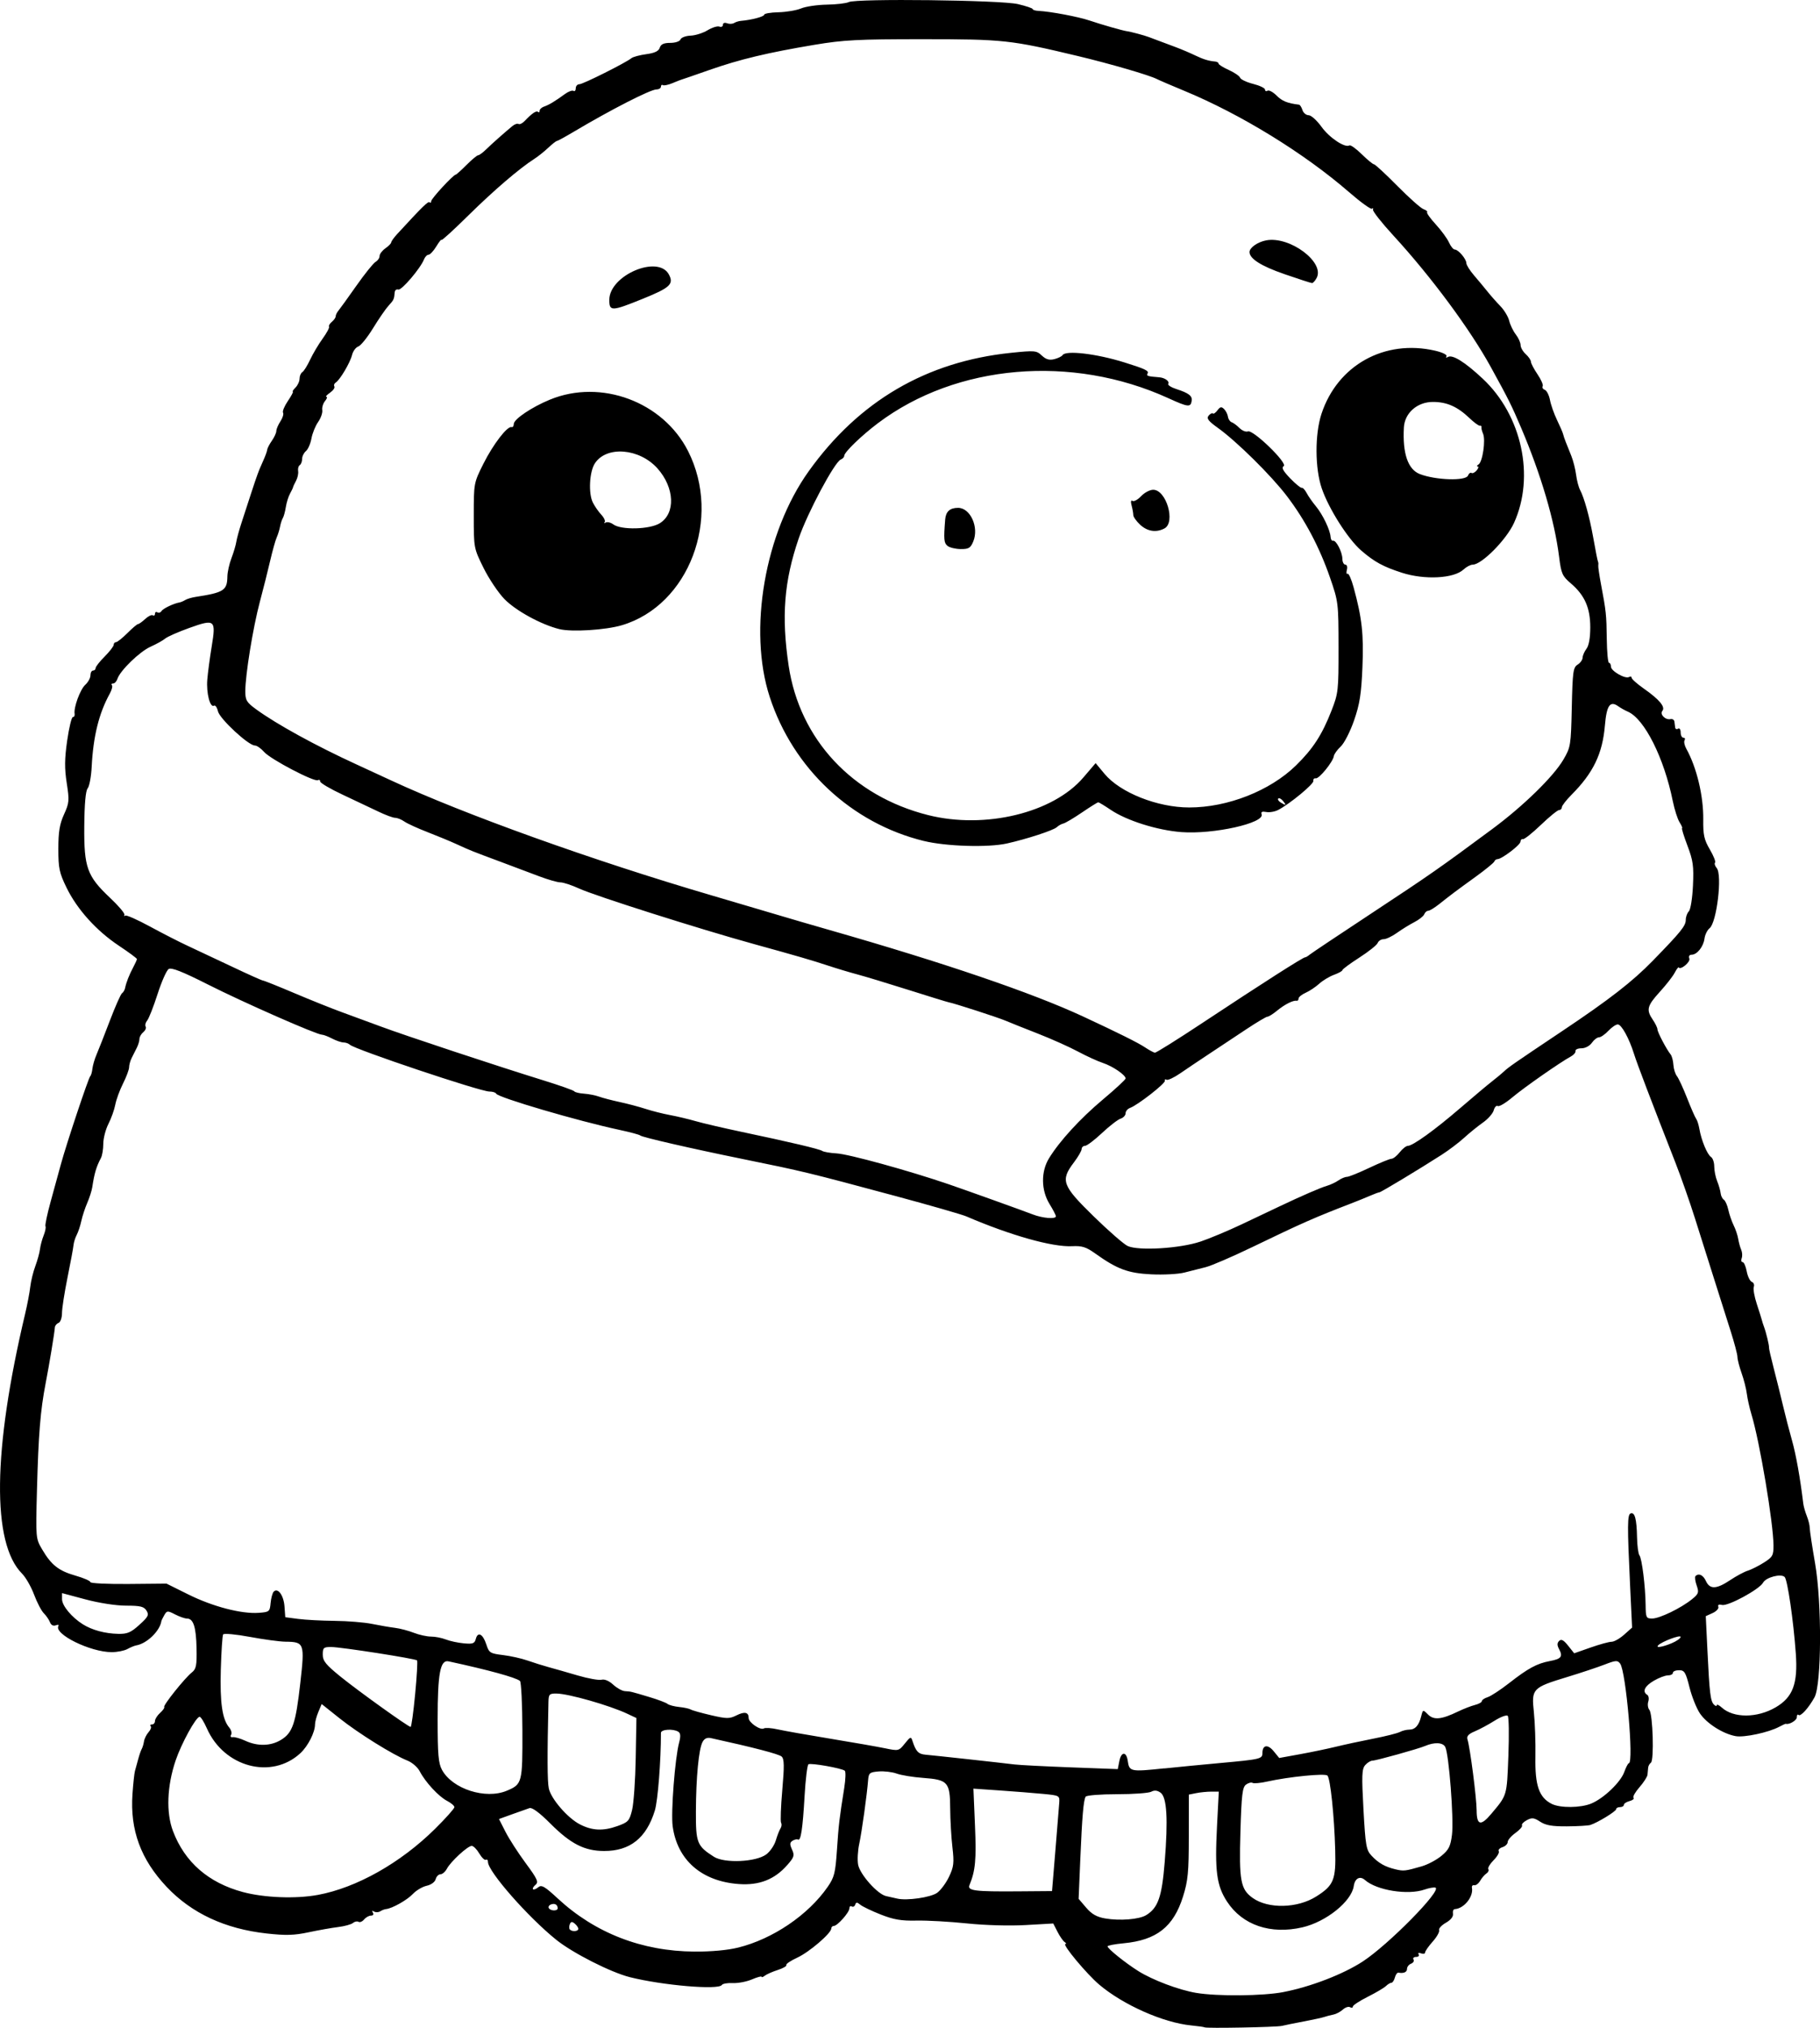 <?xml version="1.0" encoding="UTF-8" standalone="no"?>
<!-- Created with Inkscape (http://www.inkscape.org/) -->

<svg
   width="186.537mm"
   height="207.707mm"
   viewBox="0 0 186.537 207.707"
   version="1.1"
   id="svg5"
   xml:space="preserve"
   xmlns="http://www.w3.org/2000/svg"
   xmlns:svg="http://www.w3.org/2000/svg"><defs
     id="defs2" /><g
     id="layer1"
     transform="translate(-17.397,-64.893)"><path
       style="fill:#000000;stroke-width:0.265"
       d="m 140.855,272.553 c -0.036,-0.036 -0.658,-0.125 -1.382,-0.197 -2.858,-0.284 -6.946,-2.096 -9.401,-4.167 -1.289,-1.087 -3.855,-4.166 -3.478,-4.173 0.119,-0.002 0.084,-0.091 -0.078,-0.198 -0.162,-0.107 -0.491,-0.578 -0.731,-1.048 l -0.437,-0.854 -2.841,0.161 c -1.656,0.094 -4.165,0.023 -6.016,-0.17 -1.746,-0.182 -4.068,-0.312 -5.159,-0.288 -1.567,0.034 -2.338,-0.097 -3.667,-0.621 -0.925,-0.365 -1.868,-0.817 -2.094,-1.004 -0.328,-0.271 -0.433,-0.272 -0.523,-0.007 -0.061,0.183 -0.221,0.265 -0.354,0.183 -0.133,-0.082 -0.242,0.008 -0.242,0.199 0,0.412 -1.232,1.799 -1.598,1.799 -0.14,0 -0.254,0.115 -0.254,0.255 0,0.489 -2.258,2.426 -3.487,2.991 -0.681,0.313 -1.186,0.654 -1.122,0.757 0.064,0.103 -0.332,0.332 -0.879,0.508 -0.547,0.176 -1.143,0.439 -1.325,0.583 -0.182,0.144 -0.331,0.194 -0.331,0.111 0,-0.083 -0.446,0.039 -0.992,0.272 -0.546,0.233 -1.429,0.401 -1.963,0.374 -0.534,-0.027 -1.039,0.061 -1.123,0.197 -0.327,0.529 -6.049,0.044 -9.415,-0.799 -1.954,-0.489 -5.856,-2.467 -7.547,-3.825 -2.901,-2.33 -7.005,-7.003 -7.005,-7.975 0,-0.198 -0.097,-0.299 -0.216,-0.226 -0.119,0.073 -0.423,-0.217 -0.676,-0.646 -0.253,-0.429 -0.602,-0.779 -0.776,-0.778 -0.41,0.002 -2.146,1.598 -2.542,2.337 -0.168,0.315 -0.467,0.572 -0.663,0.572 -0.196,0 -0.416,0.225 -0.488,0.501 -0.076,0.291 -0.464,0.574 -0.924,0.675 -0.436,0.096 -1.075,0.476 -1.421,0.845 -0.581,0.62 -2.126,1.487 -2.745,1.542 -0.146,0.013 -0.413,0.116 -0.595,0.23 -0.182,0.114 -0.468,0.122 -0.636,0.018 -0.189,-0.117 -0.234,-0.073 -0.117,0.117 0.109,0.177 0.029,0.305 -0.191,0.305 -0.209,0 -0.527,0.177 -0.707,0.394 -0.18,0.217 -0.438,0.325 -0.573,0.242 -0.135,-0.084 -0.393,-0.03 -0.572,0.118 -0.179,0.149 -0.859,0.336 -1.51,0.416 -0.651,0.08 -2.017,0.322 -3.036,0.538 -1.485,0.315 -2.339,0.339 -4.31,0.12 -4.257,-0.472 -7.686,-2.071 -10.238,-4.774 -2.653,-2.81 -3.76,-5.817 -3.501,-9.508 0.076,-1.081 0.19,-2.145 0.255,-2.363 0.064,-0.218 0.211,-0.754 0.327,-1.191 0.116,-0.437 0.28,-0.913 0.364,-1.058 0.085,-0.146 0.19,-0.496 0.234,-0.78 0.044,-0.283 0.256,-0.71 0.471,-0.948 0.215,-0.238 0.311,-0.512 0.214,-0.609 -0.097,-0.097 -0.038,-0.177 0.132,-0.177 0.17,0 0.309,-0.16 0.309,-0.356 0,-0.196 0.239,-0.572 0.531,-0.836 0.292,-0.264 0.479,-0.532 0.415,-0.596 -0.146,-0.146 2.104,-2.962 2.821,-3.53 0.46,-0.365 0.528,-0.706 0.494,-2.476 -0.042,-2.178 -0.322,-3.053 -0.976,-3.053 -0.22,0 -0.77,-0.191 -1.222,-0.424 -0.77,-0.398 -0.838,-0.394 -1.104,0.066 -0.156,0.27 -0.293,0.55 -0.304,0.623 -0.153,1.013 -1.489,2.301 -2.577,2.484 -0.18,0.03 -0.587,0.198 -0.905,0.373 -0.318,0.175 -1.041,0.318 -1.607,0.318 -2.201,0 -5.972,-1.863 -5.457,-2.696 0.071,-0.114 -0.055,-0.138 -0.28,-0.051 -0.249,0.096 -0.479,-0.026 -0.589,-0.314 -0.099,-0.259 -0.384,-0.674 -0.633,-0.923 -0.249,-0.249 -0.699,-1.11 -0.999,-1.913 -0.301,-0.803 -0.853,-1.767 -1.228,-2.142 -3.121,-3.121 -3.009,-12.618 0.314,-26.62 0.225,-0.946 0.461,-2.188 0.525,-2.761 0.064,-0.573 0.297,-1.525 0.517,-2.117 0.22,-0.592 0.435,-1.373 0.478,-1.737 0.043,-0.364 0.213,-0.999 0.378,-1.411 0.165,-0.412 0.248,-0.834 0.185,-0.936 -0.063,-0.102 0.179,-1.253 0.539,-2.557 0.359,-1.304 0.832,-3.026 1.05,-3.827 0.563,-2.066 2.823,-8.838 3.003,-8.996 0.083,-0.073 0.181,-0.414 0.219,-0.759 0.038,-0.345 0.229,-0.999 0.426,-1.455 0.197,-0.456 0.811,-2.019 1.365,-3.474 0.554,-1.455 1.114,-2.717 1.245,-2.805 0.131,-0.087 0.272,-0.325 0.313,-0.529 0.116,-0.575 0.425,-1.362 0.837,-2.131 0.207,-0.386 0.376,-0.764 0.376,-0.84 0,-0.075 -0.83,-0.689 -1.845,-1.364 -2.311,-1.536 -4.289,-3.73 -5.373,-5.958 -0.739,-1.52 -0.836,-1.981 -0.835,-3.969 0.001,-1.747 0.131,-2.534 0.581,-3.525 0.536,-1.179 0.557,-1.422 0.279,-3.211 -0.234,-1.505 -0.224,-2.471 0.045,-4.347 0.19,-1.326 0.453,-2.412 0.583,-2.412 0.131,0 0.212,-0.149 0.18,-0.331 -0.113,-0.644 0.569,-2.502 1.092,-2.976 0.292,-0.264 0.53,-0.7 0.53,-0.968 0,-0.268 0.119,-0.488 0.265,-0.488 0.146,0 0.265,-0.115 0.265,-0.256 0,-0.141 0.417,-0.672 0.926,-1.182 0.509,-0.509 0.926,-1.049 0.926,-1.199 0,-0.15 0.107,-0.273 0.238,-0.273 0.131,0 0.655,-0.417 1.164,-0.926 0.509,-0.509 1.002,-0.926 1.096,-0.926 0.093,0 0.421,-0.234 0.728,-0.52 0.307,-0.286 0.659,-0.458 0.783,-0.381 0.123,0.076 0.225,0.006 0.225,-0.157 0,-0.163 0.111,-0.227 0.246,-0.144 0.135,0.084 0.326,0.024 0.423,-0.133 0.163,-0.263 1.224,-0.771 1.845,-0.882 0.146,-0.026 0.411,-0.139 0.589,-0.25 0.178,-0.112 0.655,-0.254 1.058,-0.316 2.898,-0.446 3.238,-0.665 3.259,-2.097 0.006,-0.445 0.193,-1.286 0.416,-1.868 0.222,-0.582 0.445,-1.332 0.496,-1.667 0.05,-0.335 0.295,-1.228 0.543,-1.984 0.248,-0.757 0.683,-2.09 0.966,-2.963 0.283,-0.873 0.586,-1.766 0.672,-1.984 0.087,-0.218 0.178,-0.456 0.203,-0.529 0.025,-0.073 0.207,-0.489 0.405,-0.926 0.198,-0.437 0.369,-0.913 0.38,-1.059 0.011,-0.146 0.226,-0.559 0.477,-0.919 0.252,-0.36 0.458,-0.81 0.458,-1.001 0,-0.191 0.189,-0.636 0.42,-0.988 0.231,-0.352 0.352,-0.751 0.268,-0.885 -0.083,-0.135 0.141,-0.676 0.498,-1.202 0.357,-0.527 0.585,-0.957 0.506,-0.957 -0.079,0 0.044,-0.187 0.273,-0.416 0.229,-0.229 0.416,-0.638 0.416,-0.91 0,-0.272 0.129,-0.574 0.286,-0.672 0.158,-0.097 0.516,-0.67 0.797,-1.272 0.281,-0.602 0.856,-1.57 1.277,-2.151 0.422,-0.581 0.72,-1.133 0.661,-1.227 -0.058,-0.094 0.071,-0.318 0.288,-0.498 0.217,-0.18 0.394,-0.436 0.394,-0.57 0,-0.134 0.122,-0.387 0.271,-0.563 0.149,-0.176 0.977,-1.324 1.841,-2.552 0.863,-1.228 1.754,-2.335 1.978,-2.461 0.225,-0.126 0.408,-0.394 0.408,-0.597 0,-0.203 0.268,-0.556 0.595,-0.786 0.327,-0.229 0.597,-0.504 0.598,-0.61 0.002,-0.106 0.277,-0.491 0.612,-0.855 2.619,-2.844 3.18,-3.392 3.323,-3.25 0.089,0.09 0.163,0.037 0.163,-0.116 0,-0.261 2.275,-2.72 2.517,-2.72 0.061,0 0.558,-0.446 1.103,-0.992 0.546,-0.546 1.083,-0.992 1.194,-0.992 0.111,0 0.472,-0.264 0.803,-0.588 0.571,-0.559 1.809,-1.658 2.706,-2.403 0.228,-0.189 0.511,-0.285 0.629,-0.212 0.118,0.073 0.406,-0.07 0.64,-0.317 0.732,-0.773 1.194,-1.085 1.361,-0.919 0.088,0.088 0.16,0.035 0.16,-0.117 0,-0.153 0.208,-0.348 0.463,-0.433 0.491,-0.165 1.118,-0.543 2.145,-1.292 0.346,-0.253 0.735,-0.394 0.863,-0.315 0.128,0.079 0.233,-0.041 0.233,-0.268 0,-0.227 0.169,-0.412 0.376,-0.412 0.365,0 4.754,-2.197 5.339,-2.673 0.16,-0.13 0.842,-0.312 1.515,-0.404 0.869,-0.119 1.269,-0.311 1.38,-0.662 0.113,-0.357 0.411,-0.494 1.073,-0.494 0.522,0 0.975,-0.153 1.053,-0.354 0.075,-0.195 0.538,-0.37 1.029,-0.388 0.491,-0.018 1.275,-0.266 1.742,-0.55 0.467,-0.284 1.012,-0.454 1.212,-0.377 0.199,0.076 0.362,-0.005 0.362,-0.182 0,-0.185 0.179,-0.253 0.421,-0.16 0.231,0.089 0.557,0.077 0.723,-0.025 0.166,-0.103 0.483,-0.202 0.704,-0.22 1.071,-0.088 2.386,-0.436 2.386,-0.631 0,-0.12 0.657,-0.233 1.461,-0.251 0.804,-0.019 1.846,-0.195 2.318,-0.392 0.471,-0.197 1.659,-0.372 2.639,-0.388 0.98,-0.017 1.991,-0.135 2.247,-0.262 0.767,-0.383 15.567,-0.208 17.331,0.205 0.837,0.196 1.521,0.426 1.521,0.512 0,0.086 0.268,0.169 0.595,0.185 1.219,0.059 4.074,0.597 5.226,0.985 1.282,0.432 3.406,1.039 3.836,1.096 0.399,0.053 1.799,0.427 2.249,0.601 0.218,0.084 0.456,0.174 0.529,0.199 0.157,0.054 0.808,0.298 2.249,0.841 0.582,0.219 1.456,0.591 1.941,0.825 0.857,0.414 1.409,0.584 2.094,0.643 0.182,0.016 0.331,0.11 0.331,0.209 0,0.099 0.469,0.392 1.043,0.651 0.574,0.259 1.099,0.617 1.168,0.797 0.069,0.18 0.671,0.464 1.339,0.632 0.667,0.168 1.213,0.43 1.213,0.582 0,0.152 0.118,0.203 0.262,0.114 0.144,-0.089 0.563,0.138 0.929,0.505 0.563,0.563 1.112,0.785 2.296,0.927 0.099,0.012 0.256,0.26 0.349,0.551 0.092,0.291 0.378,0.529 0.634,0.529 0.257,0 0.849,0.533 1.317,1.184 0.807,1.124 2.408,2.19 2.864,1.908 0.116,-0.072 0.685,0.334 1.263,0.902 0.578,0.568 1.143,1.033 1.256,1.033 0.112,0 1.187,0.994 2.388,2.209 1.201,1.215 2.409,2.289 2.685,2.387 0.275,0.098 0.441,0.238 0.368,0.312 -0.073,0.073 0.328,0.636 0.893,1.251 0.564,0.615 1.172,1.445 1.35,1.845 0.179,0.4 0.448,0.728 0.598,0.728 0.361,0 1.185,0.973 1.185,1.399 0,0.184 0.356,0.748 0.791,1.254 0.435,0.505 1.06,1.256 1.389,1.668 0.329,0.412 0.919,1.078 1.311,1.481 0.392,0.403 0.797,1.078 0.9,1.5 0.103,0.422 0.408,1.052 0.677,1.399 0.269,0.347 0.489,0.835 0.489,1.083 0,0.249 0.238,0.668 0.529,0.931 0.291,0.263 0.529,0.611 0.529,0.773 0,0.162 0.303,0.741 0.674,1.287 0.371,0.546 0.61,1.097 0.531,1.224 -0.079,0.128 0.019,0.295 0.218,0.371 0.199,0.076 0.438,0.547 0.532,1.045 0.093,0.499 0.42,1.424 0.726,2.057 0.306,0.633 0.583,1.276 0.617,1.43 0.034,0.154 0.156,0.518 0.273,0.809 0.116,0.291 0.373,0.932 0.57,1.425 0.198,0.492 0.418,1.363 0.49,1.935 0.072,0.572 0.259,1.279 0.416,1.573 0.408,0.762 0.955,2.73 1.315,4.725 0.343,1.902 0.452,2.449 0.529,2.646 0.028,0.073 0.034,0.232 0.013,0.353 -0.021,0.122 0.099,0.955 0.268,1.852 0.537,2.847 0.571,3.169 0.603,5.666 0.017,1.346 0.12,2.447 0.23,2.447 0.109,0 0.198,0.176 0.198,0.39 0,0.452 1.479,1.296 1.86,1.06 0.141,-0.087 0.257,-0.053 0.257,0.077 0,0.129 0.566,0.632 1.257,1.116 1.591,1.114 2.228,1.879 1.896,2.278 -0.294,0.355 0.309,0.959 0.842,0.843 0.191,-0.042 0.367,0.073 0.392,0.255 0.025,0.182 0.06,0.457 0.078,0.611 0.018,0.154 0.152,0.207 0.298,0.117 0.146,-0.09 0.265,0.082 0.265,0.381 0,0.3 0.126,0.545 0.28,0.545 0.154,0 0.208,0.117 0.12,0.259 -0.088,0.143 -0.009,0.529 0.175,0.86 1.065,1.909 1.77,4.846 1.74,7.248 -0.02,1.584 0.088,2.075 0.674,3.074 0.383,0.654 0.625,1.261 0.536,1.35 -0.088,0.088 -0.011,0.341 0.172,0.561 0.584,0.704 0.003,5.581 -0.735,6.163 -0.232,0.183 -0.466,0.659 -0.519,1.057 -0.112,0.837 -0.764,1.653 -1.321,1.653 -0.231,0 -0.324,0.157 -0.233,0.393 0.134,0.349 -0.899,1.211 -1.09,0.909 -0.038,-0.061 -0.225,0.187 -0.415,0.551 -0.19,0.364 -0.873,1.24 -1.518,1.947 -1.311,1.439 -1.414,1.843 -0.724,2.856 0.263,0.386 0.478,0.829 0.478,0.984 0,0.287 0.923,2.046 1.351,2.574 0.13,0.16 0.258,0.636 0.284,1.058 0.026,0.422 0.189,0.946 0.363,1.164 0.173,0.218 0.642,1.23 1.041,2.249 0.399,1.019 0.817,1.971 0.927,2.117 0.111,0.146 0.262,0.622 0.337,1.058 0.196,1.148 0.804,2.612 1.188,2.857 0.182,0.116 0.331,0.555 0.331,0.975 0,0.42 0.136,1.099 0.302,1.508 0.166,0.41 0.326,0.964 0.354,1.232 0.029,0.268 0.176,0.566 0.326,0.661 0.151,0.096 0.358,0.562 0.461,1.037 0.103,0.474 0.349,1.189 0.546,1.587 0.198,0.399 0.408,1.023 0.467,1.386 0.059,0.364 0.198,0.87 0.309,1.124 0.111,0.255 0.133,0.642 0.049,0.86 -0.084,0.218 -0.042,0.397 0.092,0.397 0.134,0 0.324,0.426 0.422,0.947 0.098,0.521 0.334,1.007 0.524,1.08 0.191,0.073 0.281,0.303 0.202,0.511 -0.08,0.208 0.06,1.002 0.311,1.764 0.251,0.762 0.484,1.505 0.519,1.651 0.034,0.146 0.13,0.443 0.212,0.661 0.215,0.569 0.551,1.957 0.517,2.139 -0.016,0.085 0.201,1.037 0.482,2.117 0.281,1.079 0.707,2.796 0.947,3.815 0.24,1.019 0.656,2.626 0.925,3.572 0.409,1.435 0.842,3.86 1.159,6.482 0.035,0.291 0.199,0.864 0.363,1.274 0.165,0.41 0.299,0.96 0.299,1.222 0,0.263 0.246,1.892 0.547,3.621 0.706,4.052 0.67,12.405 -0.059,13.726 -0.606,1.098 -1.434,2.009 -1.64,1.803 -0.094,-0.094 -0.172,0.013 -0.172,0.239 0,0.319 -0.795,0.789 -1.131,0.669 -0.033,-0.012 -0.336,0.126 -0.674,0.307 -1.089,0.583 -3.595,1.119 -4.47,0.957 -1.305,-0.242 -2.953,-1.289 -3.655,-2.323 -0.348,-0.512 -0.831,-1.719 -1.072,-2.68 -0.387,-1.542 -0.514,-1.749 -1.069,-1.749 -0.346,0 -0.629,0.119 -0.629,0.265 0,0.146 -0.231,0.265 -0.514,0.265 -0.283,0 -0.938,0.25 -1.455,0.555 -0.935,0.551 -1.194,1.11 -0.666,1.436 0.151,0.094 0.201,0.404 0.11,0.69 -0.091,0.286 -0.041,0.668 0.11,0.85 0.359,0.432 0.499,5.169 0.161,5.412 -0.142,0.102 -0.271,0.334 -0.285,0.516 -0.015,0.182 -0.044,0.505 -0.066,0.718 -0.022,0.213 -0.394,0.791 -0.827,1.285 -0.433,0.493 -0.706,0.979 -0.607,1.078 0.1,0.1 -0.082,0.25 -0.403,0.334 -0.321,0.084 -0.584,0.258 -0.584,0.386 0,0.129 -0.179,0.234 -0.397,0.234 -0.218,0 -0.397,0.097 -0.397,0.216 0,0.217 -1.905,1.378 -2.646,1.613 -0.218,0.069 -1.295,0.132 -2.394,0.14 -1.516,0.011 -2.177,-0.103 -2.744,-0.475 -0.632,-0.414 -0.843,-0.439 -1.368,-0.158 -0.341,0.182 -0.563,0.424 -0.494,0.536 0.07,0.112 -0.232,0.46 -0.67,0.772 -0.438,0.312 -0.797,0.73 -0.797,0.928 0,0.199 -0.24,0.437 -0.533,0.53 -0.293,0.093 -0.465,0.279 -0.383,0.412 0.083,0.134 -0.156,0.55 -0.53,0.924 -0.374,0.374 -0.616,0.785 -0.538,0.912 0.079,0.127 -0.008,0.328 -0.193,0.446 -0.185,0.118 -0.474,0.453 -0.642,0.744 -0.168,0.291 -0.442,0.498 -0.608,0.459 -0.166,-0.039 -0.273,0.08 -0.237,0.265 0.174,0.906 -0.811,2.129 -1.759,2.184 -0.146,0.008 -0.229,0.223 -0.186,0.477 0.049,0.288 -0.226,0.635 -0.728,0.92 -0.444,0.252 -0.756,0.595 -0.693,0.762 0.063,0.167 -0.235,0.695 -0.661,1.172 -0.426,0.478 -0.775,0.979 -0.775,1.113 0,0.135 -0.185,0.174 -0.411,0.088 -0.235,-0.09 -0.342,-0.046 -0.249,0.104 0.089,0.144 -0.031,0.262 -0.266,0.262 -0.235,0 -0.354,0.12 -0.263,0.266 0.091,0.147 -0.021,0.338 -0.249,0.425 -0.228,0.087 -0.414,0.325 -0.414,0.527 0,0.34 -0.335,0.489 -0.883,0.392 -0.122,-0.021 -0.284,0.203 -0.362,0.498 -0.077,0.295 -0.237,0.537 -0.355,0.537 -0.118,0 -0.372,0.152 -0.564,0.339 -0.192,0.186 -1.034,0.682 -1.871,1.102 -0.837,0.42 -1.521,0.87 -1.521,1 0,0.13 -0.127,0.159 -0.281,0.063 -0.155,-0.096 -0.488,0.014 -0.741,0.243 -0.253,0.229 -0.692,0.461 -0.976,0.515 -0.283,0.054 -0.694,0.161 -0.912,0.237 -0.218,0.076 -1.171,0.284 -2.117,0.463 -0.946,0.178 -1.958,0.383 -2.249,0.456 -0.536,0.133 -7.794,0.269 -7.915,0.147 z m 8.09,-3.615 c 2.77,-0.533 6.117,-1.822 8.121,-3.128 2.641,-1.721 8.163,-7.328 7.45,-7.566 -0.154,-0.051 -0.652,0.036 -1.108,0.195 -1.712,0.597 -4.915,0.085 -6.113,-0.976 -0.514,-0.455 -1.031,-0.175 -1.148,0.621 -0.231,1.577 -2.827,3.661 -5.262,4.226 -3.266,0.757 -6.148,-0.225 -7.722,-2.631 -1.072,-1.639 -1.27,-3.128 -1.031,-7.742 l 0.183,-3.527 h -0.775 c -0.426,0 -1.117,0.069 -1.536,0.152 l -0.761,0.152 -0.002,4.28 c -0.002,3.68 -0.085,4.543 -0.59,6.155 -0.975,3.11 -2.709,4.475 -6.089,4.793 -0.91,0.085 -1.651,0.227 -1.649,0.316 0.007,0.237 1.812,1.688 3.138,2.523 1.473,0.928 4.174,1.947 5.939,2.242 2.19,0.366 6.845,0.323 8.953,-0.083 z M 93.059,264.382 c 3.551,-0.882 7.172,-3.337 9.166,-6.212 0.684,-0.986 0.794,-1.422 0.953,-3.784 0.177,-2.622 0.244,-3.198 0.749,-6.365 0.138,-0.869 0.165,-1.656 0.058,-1.75 -0.288,-0.255 -3.471,-0.82 -3.727,-0.662 -0.121,0.075 -0.3,1.54 -0.398,3.255 -0.189,3.338 -0.386,4.635 -0.676,4.456 -0.1,-0.061 -0.347,-0.009 -0.55,0.116 -0.296,0.183 -0.308,0.362 -0.06,0.907 0.275,0.603 0.22,0.78 -0.49,1.588 -1.299,1.48 -2.873,2.096 -4.964,1.944 -3.816,-0.276 -6.311,-2.458 -6.781,-5.929 -0.191,-1.413 0.237,-6.96 0.66,-8.552 0.175,-0.66 0.153,-0.972 -0.081,-1.12 -0.519,-0.33 -1.78,-0.247 -1.779,0.117 0.004,2.856 -0.319,6.961 -0.626,7.959 -0.868,2.816 -2.548,4.151 -5.213,4.14 -1.995,-0.008 -3.415,-0.731 -5.471,-2.788 -1.134,-1.134 -1.889,-1.694 -2.162,-1.604 -0.231,0.076 -1.029,0.359 -1.773,0.628 l -1.354,0.489 0.665,1.309 c 0.366,0.72 1.297,2.163 2.068,3.206 1.2,1.622 1.346,1.944 1.013,2.221 -0.214,0.178 -0.33,0.383 -0.257,0.456 0.073,0.073 0.313,-0.018 0.533,-0.201 0.337,-0.28 0.656,-0.097 1.997,1.145 3.826,3.542 8.618,5.405 14.002,5.443 1.73,0.012 3.41,-0.142 4.498,-0.412 z m -16.387,-1.917 c 0,-0.128 -0.165,-0.369 -0.366,-0.536 -0.281,-0.233 -0.4,-0.216 -0.511,0.074 -0.08,0.208 -0.074,0.449 0.013,0.536 0.242,0.242 0.864,0.188 0.864,-0.074 z m 58.203,-1.407 c 1.216,-0.745 1.607,-1.865 1.895,-5.427 0.356,-4.411 0.225,-6.639 -0.42,-7.111 -0.336,-0.246 -0.631,-0.276 -0.96,-0.1 -0.261,0.14 -1.845,0.254 -3.52,0.254 -1.674,0 -3.115,0.113 -3.2,0.252 -0.224,0.363 -0.363,1.989 -0.554,6.495 l -0.168,3.969 0.771,0.902 c 0.568,0.664 1.08,0.955 1.945,1.106 1.508,0.262 3.49,0.103 4.211,-0.339 z m -60.32,-0.698 c 0,-0.372 -0.298,-0.544 -0.686,-0.395 -0.203,0.078 -0.304,0.248 -0.223,0.379 0.185,0.299 0.909,0.312 0.909,0.016 z m 77.741,-1.206 c 1.802,-1.137 2.034,-1.707 1.95,-4.775 -0.095,-3.484 -0.496,-7.313 -0.797,-7.614 -0.25,-0.25 -3.956,0.119 -6.191,0.616 -0.686,0.153 -1.353,0.212 -1.482,0.132 -0.13,-0.08 -0.432,-7.9e-4 -0.673,0.177 -0.367,0.27 -0.459,1.046 -0.57,4.81 -0.149,5.038 0.013,5.916 1.256,6.801 1.593,1.134 4.584,1.066 6.506,-0.147 z m -38.848,-0.381 c 0.364,-0.26 0.913,-1.002 1.22,-1.648 0.487,-1.024 0.531,-1.414 0.344,-3.027 -0.118,-1.019 -0.221,-2.816 -0.228,-3.994 -0.017,-2.673 -0.236,-2.917 -2.792,-3.103 -1.019,-0.074 -2.228,-0.272 -2.688,-0.439 -0.46,-0.167 -1.293,-0.267 -1.852,-0.221 -0.918,0.075 -1.022,0.161 -1.079,0.877 -0.12,1.536 -0.646,5.306 -0.914,6.556 -0.149,0.695 -0.199,1.648 -0.111,2.118 0.188,1.001 1.996,3.03 2.866,3.216 0.331,0.071 0.84,0.186 1.131,0.255 0.992,0.237 3.438,-0.115 4.101,-0.589 z m -63.482,0.218 c 3.983,-0.737 8.497,-3.281 12.027,-6.777 1.088,-1.077 1.978,-2.074 1.978,-2.214 0,-0.14 -0.34,-0.43 -0.754,-0.645 -0.863,-0.446 -2.228,-1.923 -2.8,-3.029 -0.214,-0.414 -0.782,-0.908 -1.262,-1.097 -1.471,-0.58 -5.033,-2.798 -6.96,-4.334 l -1.829,-1.457 -0.341,0.812 c -0.188,0.446 -0.341,1.022 -0.341,1.278 0,0.808 -0.722,2.224 -1.5,2.944 -2.953,2.731 -7.822,1.441 -9.583,-2.539 -0.291,-0.658 -0.625,-1.194 -0.743,-1.19 -0.38,0.013 -1.868,2.724 -2.465,4.49 -0.882,2.609 -0.983,5.328 -0.267,7.218 1.202,3.177 3.633,5.296 7.161,6.243 2.192,0.588 5.425,0.713 7.679,0.295 z m 75.596,-4.496 c 0.187,-2.256 0.365,-4.458 0.397,-4.895 0.057,-0.791 0.052,-0.794 -1.663,-0.959 -0.946,-0.091 -2.937,-0.249 -4.425,-0.351 l -2.705,-0.187 0.16,3.791 c 0.148,3.497 0.045,4.603 -0.563,6.088 -0.237,0.579 0.526,0.677 5.02,0.641 l 3.44,-0.027 z m 37.547,1.567 c 0.61,-0.175 1.519,-0.656 2.019,-1.069 0.762,-0.628 0.938,-0.981 1.087,-2.168 0.201,-1.607 -0.311,-8.267 -0.691,-8.992 -0.246,-0.469 -1.11,-0.511 -2.069,-0.099 -0.685,0.294 -5.018,1.501 -5.387,1.501 -0.194,0 -0.532,0.208 -0.751,0.463 -0.341,0.395 -0.366,1.061 -0.173,4.547 0.205,3.699 0.282,4.144 0.821,4.721 0.713,0.762 1.381,1.144 2.447,1.397 0.852,0.203 1.003,0.186 2.697,-0.301 z m -67.172,-1.226 c 0.39,-0.291 0.829,-0.934 0.975,-1.428 0.146,-0.494 0.361,-1.047 0.479,-1.229 0.118,-0.182 0.146,-0.441 0.063,-0.575 -0.083,-0.134 -0.028,-1.645 0.122,-3.358 0.216,-2.46 0.202,-3.18 -0.063,-3.427 -0.274,-0.255 -2.886,-0.936 -7.258,-1.894 -0.385,-0.084 -0.663,0.045 -0.852,0.398 -0.39,0.728 -0.667,3.621 -0.681,7.109 -0.013,3.228 0.11,3.539 1.84,4.646 1.083,0.693 4.317,0.547 5.375,-0.242 z m -15.271,-2.894 c 1.12,-0.399 1.24,-0.53 1.516,-1.652 0.165,-0.67 0.332,-3.064 0.371,-5.319 l 0.071,-4.1 -0.926,-0.436 c -1.839,-0.866 -6.045,-2.064 -7.276,-2.074 -0.716,-0.006 -0.796,0.078 -0.813,0.854 -0.127,5.528 -0.116,8.147 0.036,8.864 0.227,1.068 1.917,3.025 3.176,3.677 1.263,0.654 2.378,0.708 3.845,0.185 z m 89.574,-1.255 c 1.639,-1.949 1.595,-1.799 1.754,-5.922 0.082,-2.143 0.054,-3.996 -0.063,-4.117 -0.117,-0.122 -0.724,0.102 -1.349,0.496 -0.625,0.395 -1.538,0.885 -2.03,1.091 -0.652,0.272 -0.854,0.496 -0.749,0.829 0.268,0.844 0.934,5.997 0.938,7.264 0.006,1.538 0.423,1.638 1.499,0.359 z m 10.259,-1.061 c 1.278,-0.534 2.992,-2.172 3.372,-3.223 0.18,-0.497 0.392,-0.904 0.472,-0.904 0.525,-0.002 -0.292,-9.381 -0.888,-10.196 -0.268,-0.366 -0.437,-0.356 -1.617,0.099 -0.725,0.279 -2.441,0.849 -3.812,1.266 -3.568,1.086 -3.675,1.198 -3.419,3.587 0.114,1.065 0.186,3.133 0.159,4.594 -0.053,2.931 0.372,4.158 1.667,4.813 0.869,0.44 2.972,0.421 4.066,-0.036 z M 69.338,248.318 c 1.58,-0.661 1.617,-0.802 1.601,-6.165 -0.008,-2.688 -0.12,-4.975 -0.25,-5.082 -0.432,-0.356 -3.227,-1.123 -7.319,-2.007 -0.85,-0.184 -1.118,1.241 -1.118,5.938 2e-5,3.609 0.078,4.508 0.45,5.186 1.07,1.954 4.458,3.042 6.637,2.131 z m 67.394,-2.284 c 1.382,-0.145 3.942,-0.393 5.689,-0.552 4.18,-0.379 4.366,-0.423 4.366,-1.031 0,-0.833 0.549,-0.919 1.154,-0.18 l 0.566,0.692 2.117,-0.384 c 1.164,-0.211 2.831,-0.558 3.704,-0.771 0.873,-0.213 2.6,-0.585 3.836,-0.827 1.237,-0.242 2.456,-0.548 2.708,-0.681 0.253,-0.133 0.685,-0.241 0.96,-0.241 0.607,0 0.993,-0.43 1.228,-1.368 0.176,-0.701 0.178,-0.701 0.7,-0.18 0.593,0.593 1.375,0.515 3.075,-0.306 0.562,-0.271 1.341,-0.574 1.731,-0.672 0.39,-0.098 0.71,-0.276 0.71,-0.396 0,-0.12 0.268,-0.301 0.595,-0.403 0.327,-0.101 1.321,-0.752 2.207,-1.445 1.932,-1.511 2.844,-2.004 4.155,-2.25 1.178,-0.221 1.368,-0.458 0.968,-1.206 -0.223,-0.416 -0.224,-0.64 -0.004,-0.86 0.219,-0.219 0.459,-0.093 0.92,0.485 l 0.623,0.782 1.684,-0.591 c 0.926,-0.325 1.893,-0.59 2.149,-0.589 0.256,0.002 0.834,-0.325 1.284,-0.725 l 0.818,-0.728 -0.201,-4.233 c -0.299,-6.274 -0.29,-7.348 0.059,-7.466 0.421,-0.142 0.612,0.578 0.649,2.448 0.017,0.868 0.127,1.698 0.244,1.844 0.257,0.323 0.613,3.177 0.635,5.091 0.015,1.299 0.059,1.389 0.673,1.389 0.754,0 2.949,-1.063 4.074,-1.973 0.69,-0.558 0.737,-0.694 0.485,-1.416 -0.153,-0.439 -0.209,-0.869 -0.124,-0.954 0.336,-0.336 0.79,-0.123 1.077,0.507 0.395,0.867 1.078,0.84 2.482,-0.099 0.626,-0.418 1.435,-0.852 1.799,-0.965 0.364,-0.112 1.108,-0.486 1.654,-0.83 0.894,-0.564 0.992,-0.737 0.987,-1.747 -0.01,-2.302 -1.413,-10.651 -2.256,-13.424 -0.199,-0.655 -0.413,-1.607 -0.476,-2.117 -0.063,-0.509 -0.304,-1.462 -0.537,-2.117 -0.233,-0.655 -0.425,-1.403 -0.427,-1.663 -0.002,-0.26 -0.316,-1.45 -0.698,-2.646 -0.382,-1.195 -1.145,-3.602 -1.696,-5.349 -0.552,-1.746 -1.436,-4.544 -1.965,-6.218 -0.529,-1.673 -1.428,-4.233 -1.999,-5.689 -2.474,-6.313 -3.927,-10.127 -4.235,-11.113 -0.506,-1.618 -1.289,-3.043 -1.674,-3.043 -0.19,0 -0.625,0.298 -0.967,0.661 -0.342,0.364 -0.772,0.661 -0.957,0.661 -0.185,0 -0.513,0.253 -0.73,0.562 -0.225,0.321 -0.681,0.562 -1.062,0.562 -0.368,0 -0.644,0.124 -0.613,0.276 0.03,0.152 -0.183,0.405 -0.474,0.562 -1.097,0.593 -4.81,3.185 -6.002,4.19 -0.682,0.574 -1.353,0.974 -1.493,0.887 -0.14,-0.086 -0.326,0.11 -0.414,0.436 -0.088,0.326 -0.584,0.891 -1.104,1.255 -0.519,0.364 -1.383,1.062 -1.919,1.553 -0.536,0.49 -1.577,1.278 -2.313,1.75 -2.291,1.471 -6.226,3.841 -6.376,3.841 -0.079,0 -0.518,0.162 -0.977,0.361 -0.459,0.199 -1.31,0.544 -1.892,0.768 -3.775,1.453 -5.063,2.02 -10.107,4.456 -2.066,0.998 -4.239,1.935 -4.829,2.083 -0.589,0.148 -1.578,0.398 -2.196,0.556 -0.618,0.158 -2.137,0.239 -3.373,0.18 -2.395,-0.115 -3.501,-0.526 -5.761,-2.139 -0.927,-0.662 -1.352,-0.796 -2.364,-0.744 -2.017,0.104 -6.293,-1.099 -10.845,-3.053 -0.465,-0.2 -3.739,-1.14 -7.276,-2.091 -9.02,-2.424 -9.384,-2.512 -15.691,-3.796 -5.214,-1.061 -10.295,-2.228 -10.451,-2.4 -0.073,-0.08 -1.025,-0.336 -2.117,-0.57 -4.275,-0.913 -12.495,-3.328 -12.656,-3.718 -0.049,-0.118 -0.362,-0.214 -0.696,-0.214 -0.926,0 -13.775,-4.308 -14.284,-4.789 -0.138,-0.131 -0.436,-0.238 -0.661,-0.239 -0.226,-7.9e-4 -0.751,-0.179 -1.168,-0.397 -0.417,-0.217 -0.883,-0.395 -1.037,-0.395 -0.539,0 -8.035,-3.296 -11.659,-5.127 -2.649,-1.338 -3.772,-1.782 -4.056,-1.602 -0.216,0.136 -0.729,1.293 -1.14,2.571 -0.411,1.278 -0.888,2.493 -1.06,2.7 -0.172,0.207 -0.244,0.487 -0.16,0.623 0.084,0.135 -0.025,0.393 -0.242,0.573 -0.217,0.18 -0.394,0.493 -0.394,0.695 0,0.202 -0.119,0.605 -0.265,0.894 -0.146,0.289 -0.384,0.762 -0.529,1.051 -0.146,0.289 -0.265,0.718 -0.265,0.954 0,0.235 -0.279,0.985 -0.621,1.665 -0.342,0.68 -0.7,1.656 -0.796,2.17 -0.096,0.513 -0.412,1.399 -0.702,1.967 -0.29,0.568 -0.527,1.486 -0.527,2.039 0,0.553 -0.11,1.213 -0.245,1.465 -0.466,0.873 -0.67,1.56 -0.883,2.973 -0.055,0.364 -0.286,1.091 -0.515,1.616 -0.228,0.525 -0.502,1.358 -0.608,1.852 -0.106,0.494 -0.319,1.136 -0.473,1.427 -0.154,0.291 -0.302,0.767 -0.329,1.058 -0.027,0.291 -0.303,1.779 -0.614,3.307 -0.31,1.528 -0.565,3.169 -0.565,3.646 -5.3e-4,0.479 -0.159,0.929 -0.354,1.004 -0.194,0.074 -0.363,0.279 -0.376,0.455 -0.043,0.602 -0.565,3.759 -0.949,5.743 -0.537,2.778 -0.734,5.194 -0.886,10.915 -0.131,4.927 -0.127,4.969 0.529,6.085 0.945,1.607 1.695,2.195 3.423,2.689 0.837,0.239 1.521,0.537 1.521,0.662 0,0.125 1.756,0.211 3.903,0.191 l 3.903,-0.036 2.249,1.117 c 2.486,1.234 5.428,2.002 7.188,1.876 1.099,-0.079 1.15,-0.121 1.231,-1.008 0.047,-0.509 0.191,-1.034 0.32,-1.166 0.425,-0.435 1.02,0.383 1.103,1.518 l 0.08,1.104 1.323,0.175 c 0.728,0.096 2.408,0.186 3.734,0.198 1.326,0.013 3.053,0.153 3.836,0.313 0.784,0.159 1.842,0.341 2.351,0.403 0.509,0.062 1.375,0.289 1.924,0.504 0.549,0.215 1.345,0.391 1.769,0.391 0.424,0 1.106,0.133 1.516,0.295 0.41,0.162 1.237,0.341 1.838,0.397 0.934,0.087 1.115,0.021 1.239,-0.455 0.205,-0.785 0.727,-0.509 1.076,0.569 0.277,0.856 0.386,0.925 1.712,1.087 0.779,0.095 1.91,0.348 2.514,0.561 0.604,0.214 1.574,0.518 2.156,0.676 0.582,0.158 1.929,0.543 2.992,0.855 1.064,0.312 2.161,0.508 2.438,0.435 0.306,-0.08 0.774,0.118 1.189,0.502 0.376,0.349 0.916,0.649 1.2,0.667 0.639,0.041 0.579,0.027 2.5,0.601 0.873,0.261 1.712,0.576 1.863,0.701 0.152,0.125 0.692,0.269 1.2,0.321 0.508,0.052 1.044,0.169 1.19,0.259 0.146,0.09 1.079,0.353 2.073,0.583 1.612,0.374 1.893,0.376 2.601,0.023 0.85,-0.424 1.259,-0.338 1.259,0.266 0,0.465 1.204,1.286 1.562,1.064 0.144,-0.089 0.775,-0.046 1.401,0.095 0.626,0.142 3.043,0.57 5.371,0.952 2.328,0.382 4.867,0.826 5.641,0.987 1.387,0.288 1.417,0.281 2.03,-0.482 0.583,-0.725 0.633,-0.741 0.794,-0.245 0.345,1.063 0.599,1.324 1.351,1.388 0.838,0.071 7.612,0.813 9.101,0.997 0.509,0.063 3.098,0.196 5.753,0.296 l 4.827,0.181 0.169,-0.846 c 0.193,-0.963 0.714,-0.97 0.853,-0.011 0.162,1.122 0.268,1.144 3.744,0.779 z m -90.538,-2.923 c 1.194,-0.728 1.51,-1.655 1.981,-5.814 0.463,-4.09 0.415,-4.224 -1.519,-4.245 -0.591,-0.006 -2.237,-0.229 -3.66,-0.494 -1.422,-0.265 -2.65,-0.378 -2.729,-0.25 -0.079,0.128 -0.186,1.749 -0.239,3.603 -0.096,3.406 0.148,5.088 0.863,5.934 0.207,0.245 0.294,0.581 0.192,0.745 -0.106,0.172 -0.033,0.274 0.173,0.24 0.197,-0.032 0.774,0.134 1.283,0.369 1.264,0.583 2.606,0.551 3.654,-0.088 z m 13.751,-4.668 c 0.177,-1.844 0.265,-3.408 0.197,-3.476 -0.182,-0.182 -7.796,-1.368 -8.804,-1.371 -0.777,-0.002 -0.86,0.073 -0.86,0.78 0,0.65 0.314,1.036 1.848,2.276 1.83,1.479 6.884,5.101 7.157,5.13 0.078,0.008 0.286,-1.494 0.462,-3.337 z m 139.454,1.327 c 1.756,-1.029 2.277,-2.423 2.056,-5.502 -0.241,-3.373 -0.85,-7.551 -1.142,-7.843 -0.374,-0.374 -1.917,0.03 -2.211,0.578 -0.367,0.685 -3.606,2.442 -4.211,2.283 -0.319,-0.083 -0.455,-0.015 -0.377,0.189 0.068,0.176 -0.195,0.464 -0.582,0.641 l -0.705,0.321 0.169,3.496 c 0.212,4.4 0.309,5.203 0.668,5.562 0.159,0.159 0.289,0.187 0.289,0.063 0,-0.124 0.233,-0.015 0.518,0.243 1.207,1.093 3.634,1.079 5.528,-0.031 z m -10.668,-6.561 c 0.505,-0.211 0.918,-0.503 0.918,-0.649 0,-0.245 -1.904,0.467 -2.296,0.859 -0.299,0.299 0.423,0.189 1.379,-0.21 z M 31.681,231.323 c 0.913,-0.824 1.007,-1.013 0.731,-1.455 -0.262,-0.419 -0.628,-0.508 -2.087,-0.508 -1.038,0 -2.762,-0.266 -4.17,-0.642 l -2.4,-0.642 v 0.626 c 0,0.664 0.999,1.863 2.148,2.577 0.945,0.587 2.26,0.94 3.606,0.969 0.935,0.02 1.3,-0.135 2.172,-0.923 z M 140.436,192.07 c 0.946,-0.32 2.851,-1.118 4.233,-1.773 1.382,-0.655 3.109,-1.473 3.836,-1.819 2.336,-1.108 4.216,-1.923 4.895,-2.123 0.364,-0.107 0.896,-0.357 1.183,-0.556 0.287,-0.199 0.677,-0.361 0.867,-0.361 0.19,0 1.224,-0.417 2.297,-0.926 1.073,-0.509 2.095,-0.926 2.269,-0.926 0.175,0 0.552,-0.298 0.838,-0.661 0.286,-0.364 0.662,-0.661 0.835,-0.661 0.507,0 2.769,-1.63 5.372,-3.871 1.33,-1.145 2.801,-2.38 3.269,-2.743 0.468,-0.364 1.026,-0.827 1.239,-1.03 0.448,-0.425 1.036,-0.833 5.906,-4.089 4.879,-3.262 7.224,-5.081 9.311,-7.221 2.87,-2.942 3.389,-3.582 3.389,-4.183 0,-0.313 0.142,-0.711 0.315,-0.885 0.176,-0.176 0.363,-1.336 0.423,-2.633 0.093,-2.004 0.016,-2.559 -0.568,-4.103 -0.372,-0.982 -0.619,-1.786 -0.549,-1.786 0.07,0 -0.044,-0.268 -0.252,-0.595 -0.208,-0.327 -0.523,-1.31 -0.7,-2.183 -0.894,-4.421 -2.897,-8.409 -4.595,-9.149 -0.306,-0.133 -0.748,-0.381 -0.983,-0.55 -0.848,-0.61 -1.203,-0.104 -1.378,1.965 -0.245,2.893 -1.191,4.855 -3.421,7.093 -0.546,0.548 -0.992,1.124 -0.992,1.281 0,0.157 -0.127,0.285 -0.282,0.285 -0.155,0 -0.996,0.685 -1.868,1.521 -0.872,0.837 -1.698,1.492 -1.834,1.455 -0.137,-0.036 -0.253,0.083 -0.258,0.265 -0.01,0.337 -1.919,1.786 -2.353,1.786 -0.131,0 -0.279,0.11 -0.327,0.244 -0.049,0.134 -0.922,0.846 -1.94,1.582 -1.983,1.432 -2.445,1.778 -3.742,2.806 -0.458,0.363 -0.951,0.659 -1.096,0.659 -0.145,0 -0.326,0.16 -0.401,0.355 -0.075,0.195 -0.534,0.559 -1.02,0.809 -0.486,0.25 -1.289,0.745 -1.783,1.1 -0.494,0.355 -1.107,0.646 -1.361,0.646 -0.254,0 -0.528,0.174 -0.61,0.386 -0.081,0.212 -0.928,0.886 -1.88,1.498 -0.953,0.612 -1.732,1.188 -1.732,1.281 0,0.093 -0.387,0.309 -0.86,0.481 -0.473,0.172 -1.158,0.584 -1.521,0.915 -0.364,0.331 -0.989,0.748 -1.389,0.926 -0.4,0.178 -0.728,0.444 -0.728,0.593 0,0.149 -0.089,0.251 -0.198,0.228 -0.345,-0.073 -1.23,0.374 -2.005,1.013 -0.411,0.339 -0.853,0.616 -0.982,0.616 -0.129,0 -1.102,0.577 -2.163,1.282 -1.061,0.705 -2.762,1.833 -3.781,2.506 -1.019,0.673 -2.373,1.582 -3.009,2.02 -0.637,0.438 -1.265,0.731 -1.396,0.65 -0.131,-0.081 -0.206,-0.035 -0.166,0.102 0.078,0.266 -2.789,2.503 -3.565,2.782 -0.255,0.092 -0.463,0.341 -0.463,0.554 0,0.213 -0.231,0.461 -0.512,0.55 -0.282,0.089 -1.141,0.752 -1.908,1.473 -0.768,0.721 -1.549,1.31 -1.737,1.31 -0.187,0 -0.344,0.149 -0.348,0.331 -0.004,0.182 -0.361,0.798 -0.794,1.37 -1.395,1.844 -1.207,2.362 2.001,5.497 1.533,1.498 3.111,2.875 3.506,3.06 1.103,0.516 5.367,0.258 7.465,-0.451 z m -14.818,-2.597 c -8e-4,-0.109 -0.295,-0.675 -0.653,-1.257 -0.868,-1.409 -0.889,-3.319 -0.051,-4.681 1.097,-1.784 3.191,-4.065 5.534,-6.03 1.273,-1.068 2.315,-2.033 2.315,-2.144 0,-0.356 -1.323,-1.258 -2.332,-1.591 -0.537,-0.177 -1.69,-0.705 -2.563,-1.173 -0.873,-0.468 -2.719,-1.293 -4.101,-1.833 -1.382,-0.539 -2.871,-1.134 -3.307,-1.321 -0.766,-0.329 -5.281,-1.79 -5.821,-1.884 -0.146,-0.025 -1.991,-0.593 -4.101,-1.261 -2.11,-0.668 -4.491,-1.389 -5.291,-1.602 -0.8,-0.213 -2.17,-0.625 -3.043,-0.915 -1.526,-0.507 -3.277,-1.016 -7.541,-2.19 -5.529,-1.523 -16.276,-4.935 -17.909,-5.685 -0.755,-0.347 -1.617,-0.631 -1.915,-0.631 -0.299,0 -1.288,-0.284 -2.199,-0.63 -0.911,-0.347 -2.668,-1.007 -3.905,-1.467 -3.003,-1.117 -3.124,-1.166 -4.498,-1.797 -0.655,-0.301 -2.015,-0.865 -3.023,-1.254 -1.008,-0.389 -2.076,-0.877 -2.374,-1.086 -0.298,-0.209 -0.722,-0.379 -0.942,-0.379 -0.22,0 -0.997,-0.289 -1.727,-0.641 -0.73,-0.353 -2.369,-1.128 -3.642,-1.722 -1.273,-0.595 -2.315,-1.206 -2.315,-1.359 0,-0.153 -0.104,-0.214 -0.231,-0.135 -0.355,0.22 -4.854,-2.137 -5.511,-2.886 -0.32,-0.366 -0.751,-0.665 -0.958,-0.665 -0.652,0 -3.595,-2.728 -3.777,-3.501 -0.094,-0.398 -0.275,-0.659 -0.403,-0.579 -0.405,0.25 -0.805,-1.292 -0.691,-2.666 0.06,-0.728 0.263,-2.254 0.451,-3.392 0.455,-2.75 0.338,-2.846 -2.295,-1.902 -1.135,0.407 -2.244,0.895 -2.465,1.084 -0.221,0.189 -0.899,0.566 -1.507,0.839 -1.119,0.501 -3.131,2.454 -3.402,3.304 -0.082,0.255 -0.279,0.463 -0.439,0.463 -0.16,0 -0.215,0.076 -0.121,0.169 0.093,0.093 -0.002,0.48 -0.212,0.86 -1.119,2.025 -1.701,4.377 -1.861,7.522 -0.05,0.993 -0.235,1.978 -0.41,2.189 -0.209,0.252 -0.328,1.583 -0.347,3.884 -0.035,4.226 0.285,5.112 2.649,7.336 0.851,0.8 1.509,1.574 1.463,1.72 -0.046,0.146 -0.008,0.189 0.085,0.096 0.093,-0.093 1.232,0.409 2.532,1.115 1.3,0.706 3.049,1.6 3.888,1.987 0.839,0.387 2.874,1.344 4.523,2.126 1.649,0.783 3.078,1.423 3.176,1.423 0.098,0 1.556,0.584 3.24,1.298 1.684,0.714 3.887,1.596 4.894,1.96 1.008,0.364 2.784,1.018 3.949,1.452 2.431,0.907 12.018,4.081 16.604,5.497 1.711,0.528 3.16,1.041 3.221,1.139 0.061,0.098 0.507,0.206 0.991,0.24 0.484,0.033 1.178,0.169 1.541,0.302 0.364,0.133 1.316,0.382 2.117,0.554 0.8,0.172 1.991,0.487 2.646,0.701 0.655,0.214 1.786,0.5 2.514,0.635 0.728,0.135 1.918,0.418 2.646,0.628 0.728,0.21 2.811,0.695 4.63,1.079 5.099,1.075 8.044,1.771 8.334,1.969 0.146,0.099 0.8,0.211 1.455,0.249 1.259,0.072 7.419,1.767 11.509,3.166 1.721,0.589 7.725,2.742 8.599,3.084 1.013,0.396 2.382,0.506 2.38,0.191 z m 14.913,-19.732 c 6.386,-4.221 10.413,-6.792 10.637,-6.792 0.076,0 0.282,-0.121 0.458,-0.27 0.176,-0.148 3.058,-2.073 6.405,-4.277 5.901,-3.886 6.931,-4.605 12.326,-8.601 3.165,-2.344 6.257,-5.36 7.272,-7.093 0.751,-1.282 0.778,-1.449 0.865,-5.371 0.081,-3.641 0.141,-4.079 0.595,-4.363 0.278,-0.174 0.509,-0.495 0.514,-0.715 0.005,-0.22 0.183,-0.63 0.397,-0.913 0.247,-0.326 0.388,-1.126 0.388,-2.193 0,-1.998 -0.571,-3.292 -1.986,-4.5 -0.884,-0.755 -0.991,-0.997 -1.209,-2.733 -0.465,-3.706 -1.852,-8.41 -3.893,-13.211 -0.971,-2.283 -1.286,-2.915 -3.104,-6.218 -2.152,-3.912 -6.128,-9.274 -9.992,-13.477 -1.196,-1.301 -2.134,-2.491 -2.085,-2.646 0.049,-0.155 0.005,-0.198 -0.097,-0.096 -0.102,0.102 -1.154,-0.655 -2.337,-1.682 -4.615,-4.006 -11.134,-8.011 -16.942,-10.409 -1.295,-0.535 -2.546,-1.072 -2.778,-1.193 -0.741,-0.388 -4.799,-1.569 -8.087,-2.354 -6.901,-1.648 -7.615,-1.726 -15.883,-1.727 -6.653,-0.001 -8.13,0.075 -11.113,0.574 -4.823,0.807 -7.694,1.495 -10.806,2.589 -1.478,0.52 -2.747,0.957 -2.82,0.973 -0.073,0.015 -0.488,0.178 -0.923,0.361 -0.435,0.183 -0.882,0.277 -0.992,0.208 -0.111,-0.068 -0.201,0.002 -0.201,0.156 0,0.154 -0.208,0.282 -0.463,0.285 -0.624,0.007 -4.661,2.07 -8.445,4.318 -0.898,0.533 -1.695,0.969 -1.772,0.969 -0.077,0 -0.474,0.314 -0.882,0.698 -0.408,0.384 -1.042,0.89 -1.41,1.124 -1.534,0.98 -4.174,3.241 -6.761,5.792 -1.517,1.495 -2.758,2.627 -2.759,2.514 -5.3e-4,-0.113 -0.237,0.182 -0.525,0.655 -0.288,0.473 -0.649,0.86 -0.801,0.86 -0.152,0 -0.362,0.216 -0.467,0.48 -0.366,0.925 -2.31,3.202 -2.637,3.09 -0.182,-0.062 -0.346,0.061 -0.364,0.275 -0.061,0.717 -0.097,0.796 -0.628,1.371 -0.291,0.315 -1.005,1.351 -1.587,2.301 -0.582,0.95 -1.266,1.799 -1.521,1.885 -0.254,0.087 -0.541,0.477 -0.638,0.868 -0.196,0.792 -1.24,2.556 -1.672,2.823 -0.154,0.095 -0.216,0.276 -0.139,0.401 0.078,0.126 -0.126,0.415 -0.451,0.643 -0.326,0.228 -0.492,0.415 -0.369,0.415 0.123,0 0.06,0.197 -0.14,0.438 -0.2,0.241 -0.326,0.658 -0.28,0.928 0.046,0.27 -0.146,0.817 -0.426,1.216 -0.28,0.399 -0.589,1.161 -0.685,1.692 -0.097,0.531 -0.351,1.111 -0.566,1.289 -0.214,0.178 -0.39,0.54 -0.39,0.805 0,0.265 -0.108,0.548 -0.241,0.63 -0.133,0.082 -0.208,0.357 -0.167,0.611 0.041,0.254 -0.055,0.7 -0.213,0.991 -0.158,0.291 -0.295,0.589 -0.306,0.661 -0.01,0.073 -0.152,0.37 -0.314,0.661 -0.162,0.291 -0.355,0.909 -0.428,1.373 -0.073,0.464 -0.211,0.97 -0.306,1.123 -0.095,0.154 -0.223,0.548 -0.285,0.876 -0.061,0.328 -0.219,0.834 -0.349,1.125 -0.131,0.291 -0.43,1.363 -0.666,2.381 -0.236,1.019 -0.715,2.924 -1.065,4.233 -0.69,2.584 -1.482,7.458 -1.482,9.128 0,0.921 0.13,1.137 1.124,1.86 2.094,1.524 6.116,3.731 10.253,5.627 0.8,0.367 2.408,1.109 3.572,1.649 7.49,3.476 20.713,8.217 32.808,11.763 3.056,0.896 6.271,1.845 7.144,2.109 0.873,0.264 3.135,0.923 5.027,1.464 11.712,3.349 20.728,6.423 25.929,8.839 3.597,1.671 5.655,2.696 6.35,3.161 0.437,0.292 0.896,0.54 1.021,0.551 0.125,0.011 2.268,-1.329 4.763,-2.978 z M 112.075,151.033 c -7.412,-1.823 -13.384,-7.401 -15.785,-14.746 -2.237,-6.842 -0.509,-16.836 4,-23.133 5.141,-7.179 12.049,-11.221 20.712,-12.119 2.453,-0.254 2.625,-0.239 3.174,0.277 0.424,0.399 0.769,0.498 1.279,0.37 0.384,-0.096 0.764,-0.281 0.844,-0.411 0.321,-0.52 3.473,-0.151 6.332,0.742 2.152,0.672 2.552,0.863 2.381,1.141 -0.149,0.241 0.014,0.294 1.192,0.385 0.582,0.045 1.088,0.41 0.928,0.669 -0.076,0.124 0.309,0.369 0.856,0.545 1.231,0.397 1.622,0.694 1.55,1.181 -0.103,0.704 -0.351,0.677 -2.403,-0.258 -9.881,-4.503 -21.704,-3.489 -29.736,2.549 -1.701,1.279 -3.474,2.991 -3.474,3.355 0,0.136 -0.16,0.308 -0.355,0.383 -0.63,0.242 -3.417,5.467 -4.314,8.089 -1.498,4.378 -1.782,7.981 -1.028,13.031 1.129,7.558 6.542,13.352 14.296,15.301 5.834,1.467 12.808,-0.221 15.909,-3.852 l 1.258,-1.472 0.908,1.093 c 1.602,1.929 5.43,3.449 8.686,3.449 3.942,0 8.285,-1.709 10.941,-4.304 1.734,-1.695 2.67,-3.135 3.631,-5.59 0.706,-1.804 0.736,-2.067 0.731,-6.51 -0.005,-4.543 -0.021,-4.678 -0.875,-7.144 -1.078,-3.114 -2.559,-5.909 -4.432,-8.364 -1.602,-2.101 -5.14,-5.593 -7.054,-6.963 -0.993,-0.711 -1.191,-0.973 -0.954,-1.258 0.165,-0.198 0.36,-0.3 0.434,-0.226 0.074,0.074 0.287,-0.072 0.474,-0.324 0.27,-0.366 0.407,-0.392 0.672,-0.131 0.183,0.18 0.363,0.535 0.4,0.789 0.037,0.254 0.208,0.508 0.38,0.565 0.172,0.057 0.533,0.325 0.802,0.594 0.27,0.27 0.659,0.425 0.865,0.346 0.532,-0.204 4.118,3.275 3.666,3.557 -0.246,0.153 -0.068,0.488 0.661,1.245 0.549,0.569 1.084,1.008 1.189,0.975 0.105,-0.033 0.331,0.207 0.502,0.533 0.171,0.326 0.596,0.934 0.944,1.352 0.701,0.842 1.464,2.43 1.509,3.14 0.016,0.253 0.128,0.431 0.249,0.397 0.311,-0.089 0.95,1.145 0.961,1.855 0.005,0.327 0.142,0.595 0.305,0.595 0.165,0 0.234,0.233 0.157,0.53 -0.076,0.291 -0.046,0.472 0.068,0.402 0.114,-0.07 0.393,0.555 0.621,1.389 0.863,3.158 1.046,4.815 0.904,8.2 -0.115,2.732 -0.277,3.762 -0.858,5.438 -0.395,1.14 -1.008,2.337 -1.366,2.669 -0.357,0.331 -0.674,0.773 -0.705,0.981 -0.087,0.591 -1.512,2.342 -1.853,2.278 -0.168,-0.032 -0.278,0.086 -0.244,0.261 0.061,0.313 -2.376,2.328 -3.597,2.973 -0.344,0.182 -0.898,0.278 -1.233,0.214 -0.42,-0.08 -0.567,-0.01 -0.476,0.226 0.348,0.907 -4.949,2.086 -8.234,1.833 -2.467,-0.19 -5.596,-1.175 -7.222,-2.273 -0.635,-0.428 -1.214,-0.779 -1.288,-0.779 -0.073,0 -0.829,0.472 -1.678,1.049 -0.849,0.577 -1.703,1.083 -1.897,1.124 -0.194,0.042 -0.503,0.214 -0.685,0.383 -0.349,0.322 -3.074,1.21 -5.104,1.663 -1.93,0.431 -6.245,0.299 -8.518,-0.26 z m 36.823,-4.098 c -0.184,-0.222 -0.404,-0.334 -0.488,-0.25 -0.084,0.084 0.022,0.264 0.236,0.399 0.56,0.354 0.633,0.311 0.252,-0.149 z M 74.718,129.331 c -1.868,-0.465 -4.466,-1.887 -5.626,-3.081 -0.628,-0.647 -1.591,-2.084 -2.14,-3.194 -0.994,-2.011 -0.997,-2.03 -0.997,-5.353 0,-3.321 0.004,-3.342 0.986,-5.305 0.99,-1.979 2.449,-3.88 2.883,-3.756 0.128,0.036 0.232,-0.107 0.232,-0.318 0,-0.492 1.833,-1.727 3.704,-2.496 5.236,-2.153 11.598,0.215 14.159,5.269 3.482,6.871 0.09,15.796 -6.778,17.836 -1.682,0.499 -5.151,0.714 -6.423,0.398 z m 10.302,-10.842 c 1.631,-1.008 1.523,-3.64 -0.231,-5.609 -1.847,-2.074 -5.227,-2.35 -6.423,-0.524 -0.558,0.852 -0.674,3.075 -0.208,4.009 0.188,0.377 0.578,0.939 0.867,1.249 0.289,0.31 0.443,0.655 0.343,0.766 -0.1,0.112 -0.051,0.128 0.109,0.037 0.16,-0.091 0.51,-0.006 0.778,0.189 0.813,0.595 3.73,0.523 4.766,-0.117 z m 76.053,5.067 c -1.91,-0.616 -2.807,-1.106 -4.154,-2.267 -1.355,-1.168 -3.326,-4.265 -4.046,-6.357 -0.709,-2.06 -0.723,-5.558 -0.032,-7.654 1.643,-4.98 6.467,-7.658 11.641,-6.464 0.753,0.174 1.262,0.422 1.17,0.57 -0.089,0.145 -0.029,0.18 0.135,0.079 0.468,-0.289 1.743,0.502 3.58,2.221 4.011,3.752 5.369,10.022 3.202,14.779 -0.784,1.72 -3.312,4.269 -4.234,4.269 -0.223,0 -0.645,0.224 -0.938,0.497 -0.994,0.926 -3.989,1.081 -6.324,0.328 z m 6.783,-9.951 c 0.083,-0.217 0.245,-0.338 0.359,-0.267 0.114,0.07 0.354,-0.049 0.534,-0.266 0.18,-0.217 0.223,-0.396 0.096,-0.398 -0.127,-0.002 -0.083,-0.098 0.098,-0.213 0.411,-0.261 0.737,-2.5 0.457,-3.142 -0.115,-0.263 -0.189,-0.567 -0.166,-0.676 0.023,-0.109 -0.047,-0.174 -0.156,-0.144 -0.109,0.03 -0.592,-0.322 -1.074,-0.782 -1.228,-1.174 -2.315,-1.654 -3.745,-1.654 -1.603,0 -2.891,1.131 -2.973,2.611 -0.148,2.66 0.412,4.302 1.63,4.776 1.62,0.63 4.722,0.728 4.942,0.155 z m -53.35,7.2 c -0.364,-0.296 -0.397,-0.668 -0.235,-2.704 0.064,-0.809 0.488,-1.191 1.319,-1.191 1.263,0 2.163,1.987 1.559,3.445 -0.279,0.673 -0.467,0.787 -1.287,0.78 -0.528,-0.005 -1.139,-0.153 -1.357,-0.331 z m 19.75,-2.162 c -0.385,-0.357 -0.702,-0.803 -0.704,-0.992 -0.002,-0.189 -0.08,-0.63 -0.174,-0.98 -0.107,-0.4 -0.071,-0.575 0.097,-0.471 0.147,0.091 0.544,-0.128 0.882,-0.488 0.338,-0.359 0.892,-0.653 1.233,-0.653 1.344,0 2.32,3.337 1.158,3.959 -0.841,0.45 -1.749,0.314 -2.492,-0.375 z M 79.846,95.612 c 0,-2.521 5.009,-4.656 6.108,-2.603 0.526,0.984 0.123,1.358 -2.676,2.49 -3.202,1.294 -3.432,1.302 -3.432,0.114 z m 69.189,-2.643 c -2.375,-0.819 -3.572,-1.577 -3.572,-2.261 0,-0.445 0.841,-1.033 1.713,-1.196 2.415,-0.453 6.029,2.242 5.167,3.853 -0.156,0.291 -0.368,0.527 -0.472,0.524 -0.104,-0.003 -1.38,-0.416 -2.835,-0.918 z"
       id="path1327" /></g></svg>
